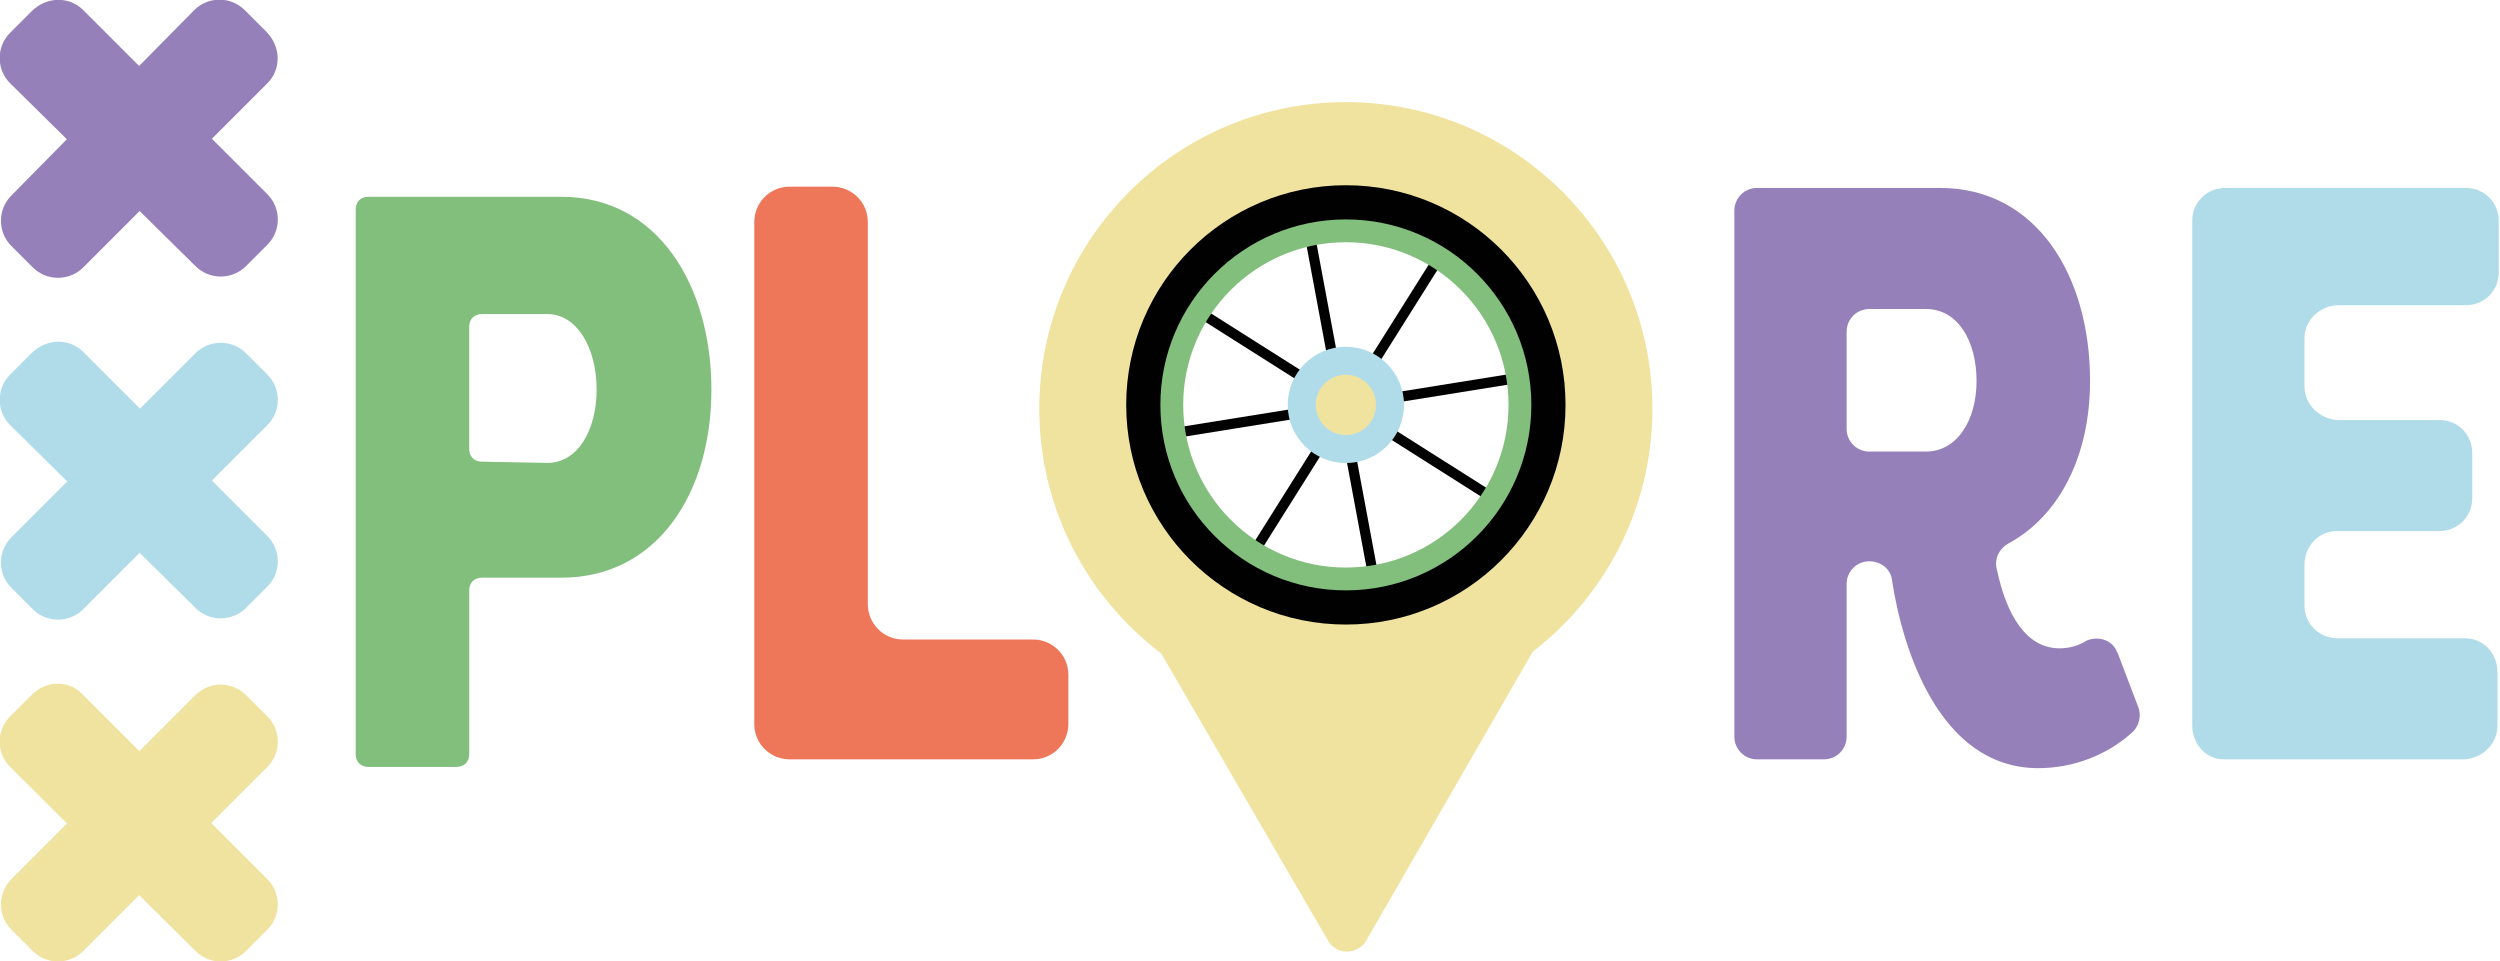 <?xml version="1.0" encoding="utf-8"?>
<!-- Generator: Adobe Illustrator 27.0.0, SVG Export Plug-In . SVG Version: 6.00 Build 0)  -->
<svg version="1.1" id="Laag_1" xmlns="http://www.w3.org/2000/svg" xmlns:xlink="http://www.w3.org/1999/xlink" x="0px" y="0px"
	 viewBox="0 0 198.2 76.2" style="enable-background:new 0 0 198.2 76.2;" xml:space="preserve">
<style type="text/css">
	.st0{fill:#F0E39F;}
	.st1{fill:#82BF7C;}
	.st2{fill:#EE7659;}
	.st3{fill:#9680B9;}
	.st4{fill:#B0DCEA;}
	.st5{fill:none;stroke:#F0E39F;stroke-width:7.21;stroke-miterlimit:10;}
	.st6{fill:none;stroke:#010101;stroke-width:0.81;stroke-miterlimit:10;}
	.st7{fill:#F0E39F;stroke:#B0DCEA;stroke-width:2.22;stroke-miterlimit:10;}
	.st8{fill:none;stroke:#010101;stroke-width:3.63;stroke-miterlimit:10;}
	.st9{fill:none;stroke:#82BF7C;stroke-width:1.81;stroke-miterlimit:10;}
</style>
<g id="Layer_2">
	<g id="Layer_1-2">
		<path class="st0" d="M128.5,39.7l-0.3,0.5l-7.8,13.4l-12.1,21c-0.5,0.8-1.6,1.1-2.4,0.6c-0.3-0.2-0.5-0.4-0.6-0.6l-12.2-21
			l-7.8-13.5l-0.3-0.5l8.5,0.8c3.3,2.1,6.8,3.8,10.4,5.1c0.9,0.3,1.8,0.4,2.7,0.4c0.9,0,1.8-0.2,2.7-0.4c4.3-1.6,8.5-3.6,12.4-6
			L128.5,39.7z"/>
		<path class="st1" d="M28.2,59.8V16.6c0-0.6,0.4-1,1-1h15.3c7.7,0,11.9,7.1,11.9,15.3s-4.3,14.9-11.9,14.9h-6.3c-0.6,0-1,0.4-1,1
			v13c0,0.6-0.4,1-1,1h-7C28.6,60.8,28.2,60.4,28.2,59.8C28.2,59.8,28.2,59.8,28.2,59.8z M43.4,36.7c2.4,0,3.9-2.6,3.9-5.8
			c0-3.4-1.6-6-3.9-6h-5.2c-0.6,0-1,0.4-1,1v9.7c0,0.6,0.4,1,1,1L43.4,36.7z"/>
		<path class="st2" d="M84.7,53.5v3.9c0,1.5-1.2,2.8-2.8,2.8l0,0H62.6c-1.5,0-2.8-1.2-2.8-2.8c0,0,0,0,0,0V17.6
			c0-1.5,1.2-2.8,2.8-2.8c0,0,0,0,0,0H66c1.5,0,2.8,1.2,2.8,2.8c0,0,0,0,0,0v30.3c0,1.5,1.2,2.8,2.8,2.8h10.3
			C83.4,50.7,84.7,51.9,84.7,53.5C84.7,53.5,84.7,53.5,84.7,53.5z"/>
		<path class="st3" d="M159.2,43.1c-0.7,0.4-1.1,1.2-0.9,2c0.8,3.8,2.4,6.3,5,6.3c0.7,0,1.5-0.2,2.1-0.6c0.9-0.4,2-0.1,2.4,0.8
			c0,0.1,0.1,0.1,0.1,0.2l1.6,4.2c0.3,0.7,0.1,1.6-0.5,2.1c-2,1.8-4.7,2.8-7.4,2.8c-7.9,0-10.8-9.6-11.6-14.9
			c-0.1-0.9-0.9-1.5-1.8-1.5l0,0c-1,0-1.8,0.8-1.8,1.8v12.1c0,1-0.8,1.8-1.8,1.8h-5.3c-1,0-1.8-0.8-1.8-1.8V16.7
			c0-1,0.8-1.8,1.8-1.8c0,0,0,0,0,0h14.5c7.7,0,11.9,7,11.9,15.3C165.7,36.1,163.3,40.9,159.2,43.1z M152.7,35.8c2.4,0,4-2.4,4-5.6
			s-1.5-5.7-4-5.7h-4.5c-1,0-1.8,0.8-1.8,1.8V34c0,1,0.8,1.8,1.8,1.8L152.7,35.8z"/>
		<path class="st4" d="M173.8,57.5v-40c0-1.5,1.2-2.6,2.6-2.6h19.1c1.5,0,2.6,1.2,2.6,2.6v4.1c0,1.5-1.2,2.6-2.6,2.6h-10.1
			c-1.5,0-2.7,1.2-2.7,2.6c0,0,0,0,0,0.1v3.7c0,1.5,1.2,2.6,2.6,2.7h8.1c1.5,0,2.6,1.2,2.6,2.6v3.6c0,1.5-1.2,2.6-2.6,2.6h-8.1
			c-1.5,0-2.6,1.2-2.6,2.7v3.2c0,1.5,1.2,2.6,2.6,2.6h10.1c1.5,0,2.6,1.2,2.6,2.7v4.2c0,1.5-1.2,2.6-2.6,2.7h-19.1
			C174.9,60.2,173.8,59,173.8,57.5C173.8,57.5,173.8,57.5,173.8,57.5z"/>
		<circle class="st5" cx="106.7" cy="32.4" r="20.7"/>
		<line class="st6" x1="118.7" y1="39.7" x2="94.7" y2="24.5"/>
		<line class="st6" x1="114.3" y1="20.1" x2="99.2" y2="44.1"/>
		<line class="st6" x1="103.7" y1="17.9" x2="108.9" y2="45.8"/>
		<line class="st6" x1="92.7" y1="34.4" x2="120.7" y2="29.9"/>
		<circle class="st7" cx="106.7" cy="32.1" r="3.5"/>
		<circle class="st8" cx="106.7" cy="32.1" r="15.6"/>
		<circle class="st9" cx="106.7" cy="32.1" r="13.8"/>
		<path class="st3" d="M6.6,0.8l14.6,14.6c1.1,1.1,1.1,2.9,0,4l-1.7,1.7c-1.1,1.1-2.9,1.1-4,0L0.8,6.6c-1.1-1.1-1.1-2.9,0-4l1.7-1.7
			C3.7-0.3,5.5-0.3,6.6,0.8z"/>
		<path class="st3" d="M21.2,6.6L6.6,21.2c-1.1,1.1-2.9,1.1-4,0l-1.7-1.7c-1.1-1.1-1.1-2.9,0-4L15.4,0.8c1.1-1.1,2.9-1.1,4,0
			l1.7,1.7C22.3,3.7,22.3,5.5,21.2,6.6z"/>
		<path class="st4" d="M6.6,27.9l14.6,14.6c1.1,1.1,1.1,2.9,0,4l-1.7,1.7c-1.1,1.1-2.9,1.1-4,0L0.8,33.7c-1.1-1.1-1.1-2.9,0-4
			l1.7-1.7C3.7,26.8,5.5,26.8,6.6,27.9z"/>
		<path class="st4" d="M21.2,33.7L6.6,48.3c-1.1,1.1-2.9,1.1-4,0l-1.7-1.7c-1.1-1.1-1.1-2.9,0-4l14.6-14.6c1.1-1.1,2.9-1.1,4,0
			l1.7,1.7C22.3,30.8,22.3,32.6,21.2,33.7z"/>
		<path class="st0" d="M6.6,55.1l14.6,14.6c1.1,1.1,1.1,2.9,0,4l-1.7,1.7c-1.1,1.1-2.9,1.1-4,0L0.8,60.8c-1.1-1.1-1.1-2.9,0-4
			l1.7-1.7C3.7,53.9,5.5,53.9,6.6,55.1z"/>
		<path class="st0" d="M21.2,60.8L6.6,75.4c-1.1,1.1-2.9,1.1-4,0l-1.7-1.7c-1.1-1.1-1.1-2.9,0-4l14.6-14.6c1.1-1.1,2.9-1.1,4,0
			l1.7,1.7C22.3,57.9,22.3,59.7,21.2,60.8z"/>
	</g>
</g>
</svg>
